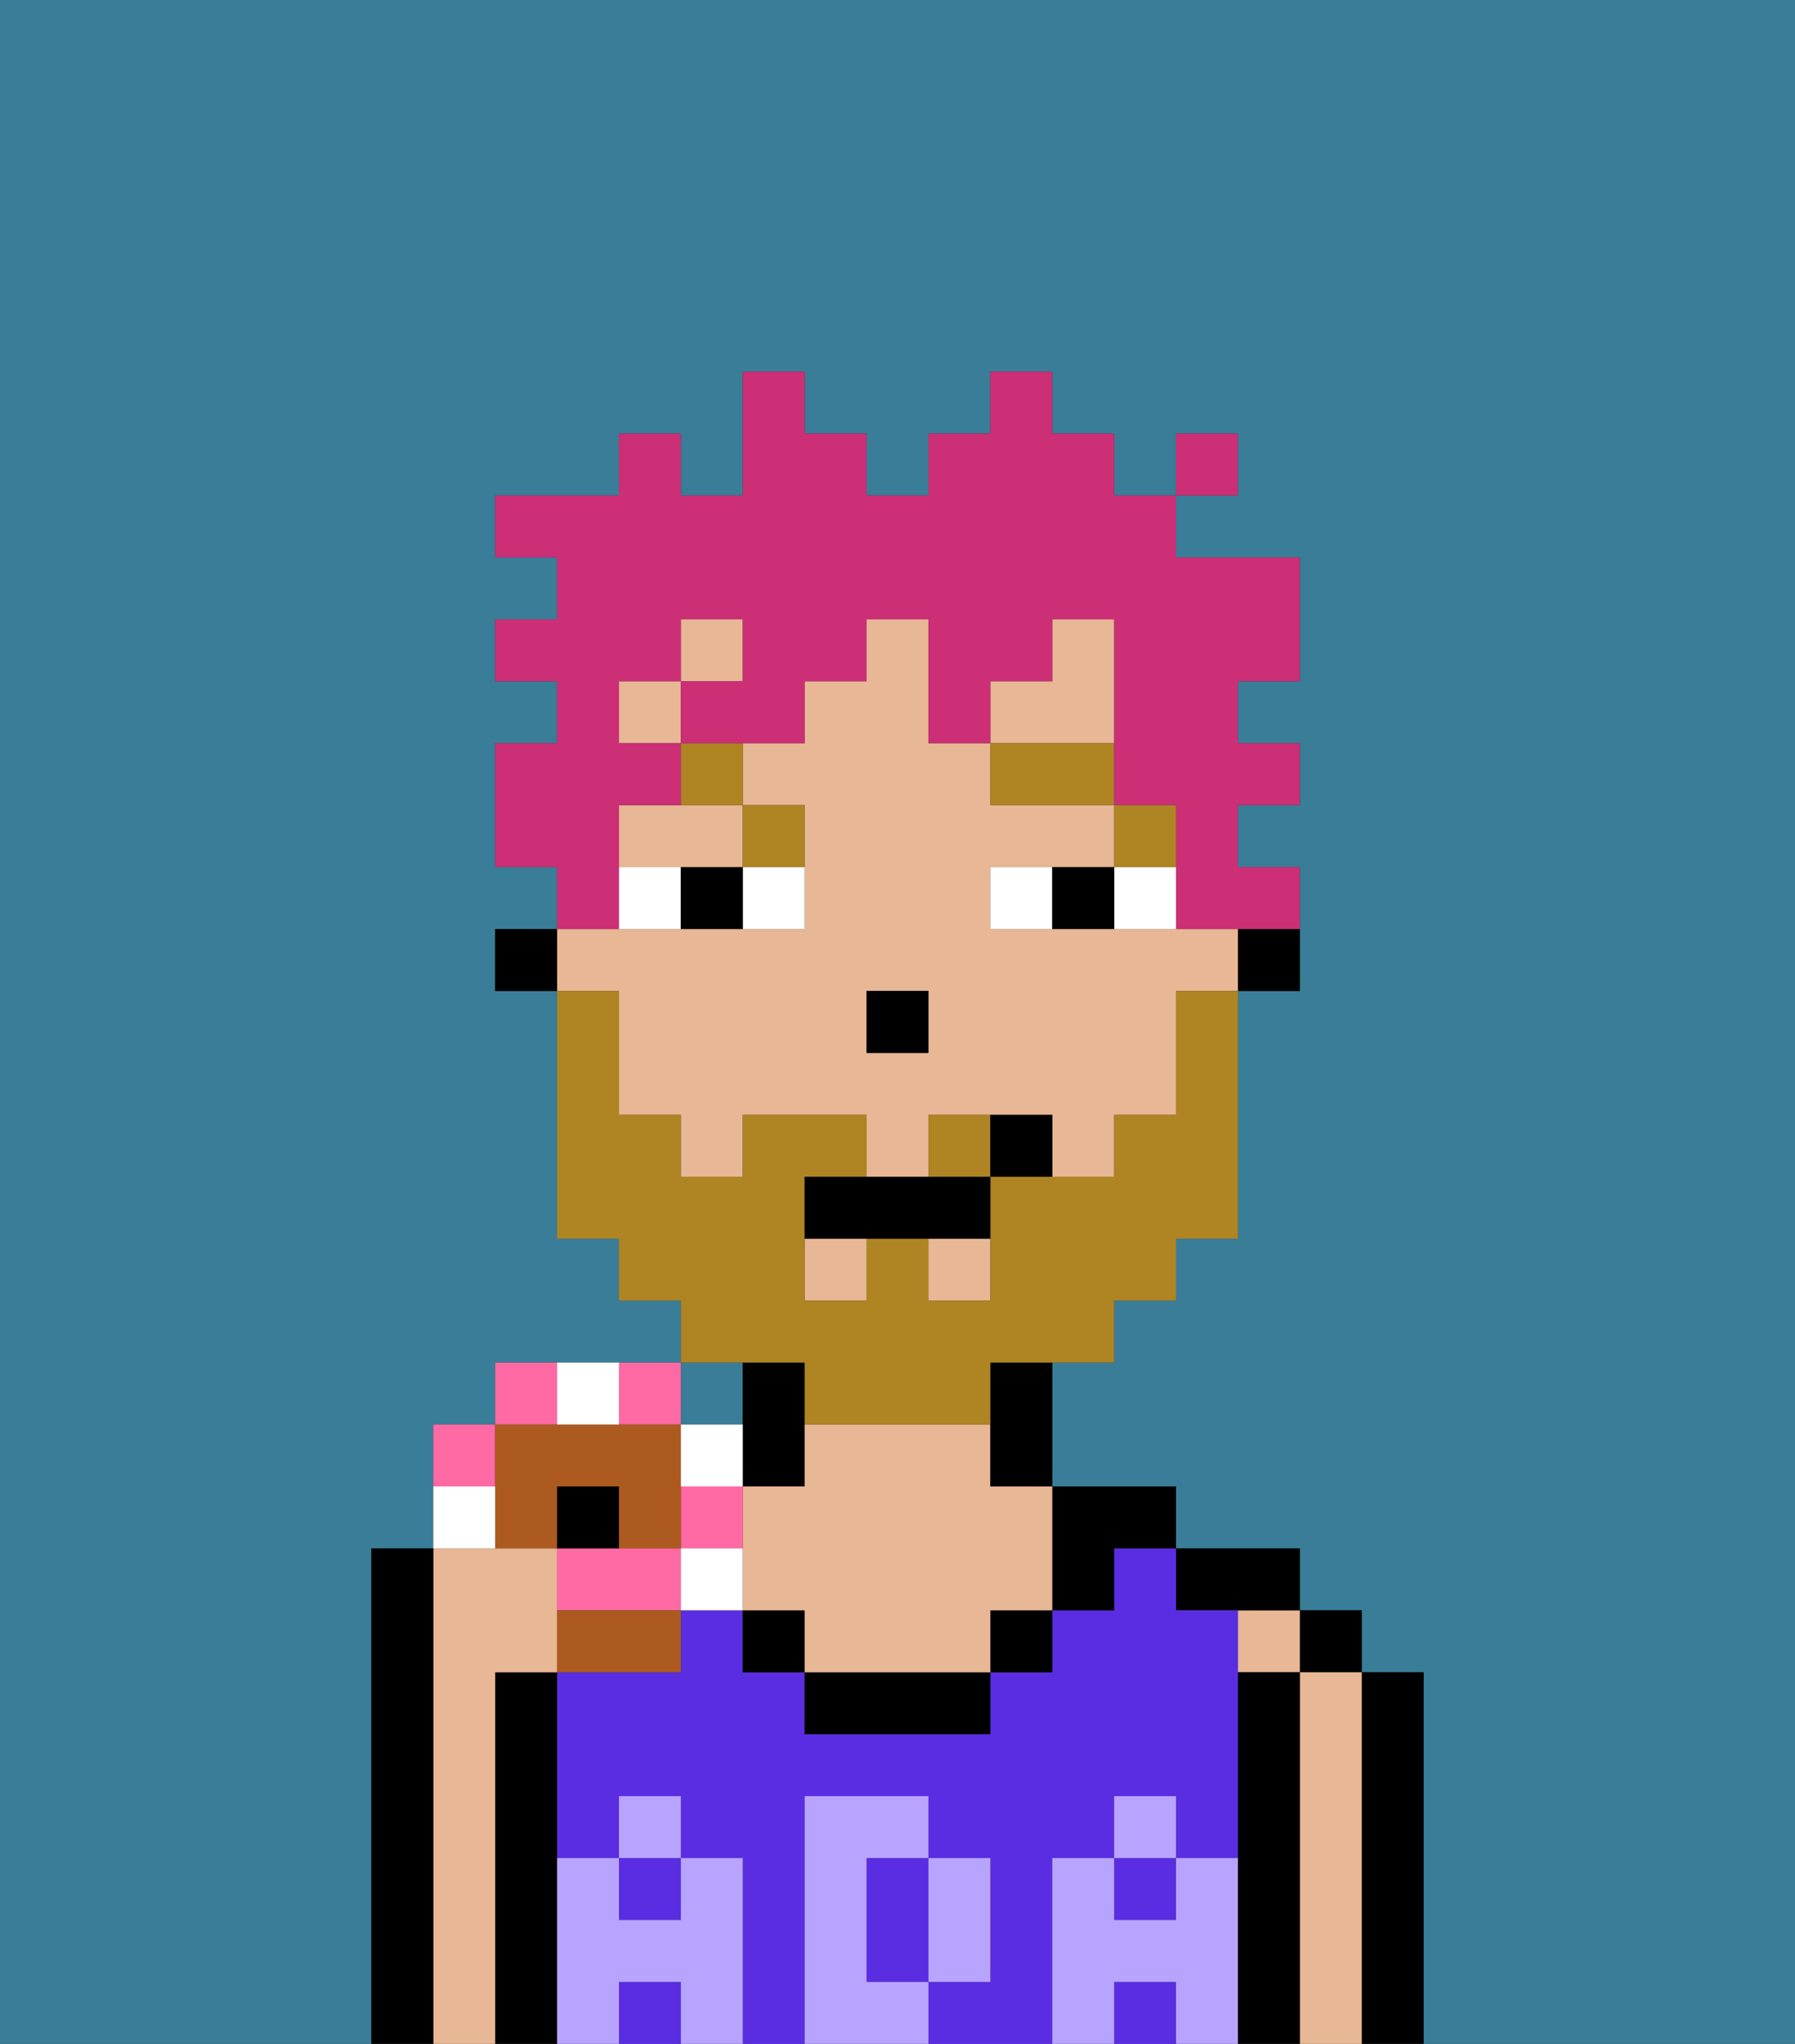 <svg xmlns="http://www.w3.org/2000/svg" viewBox="0 0 29 33"><rect x="0" y="0" width="29" height="33" fill="#333333" stroke="none"/><defs><style>polygon,rect,path{shape-rendering:crispedges;}.ba140-1{fill:#397d98;}.ba140-2{fill:#000000;}.ba140-3{fill:#e8b795;}.ba140-4{fill:#5a2de2;}.ba140-5{fill:#b8a4ff;}.ba140-6{fill:#ffffff;}.ba140-7{fill:#af8423;}.ba140-8{fill:#af8423;}.ba140-9{fill:#cc2f76;}.ba140-10{fill:#ff6aa5;}.ba140-11{fill:#ad5a21;}</style></defs><rect class="ba140-1" x="11" y="22" width="1" height="1"/><path class="ba140-1" d="M0,33H6V25H7V23H8V22h3V21H10V20H9V16H8V15H9V14H8V12H9V11H8V10H9V9H8V8h2V7h1V8h1V6h1V7h1V8h1V7h1V6h1V7h1V8h1V7h1V8H19V9h2v2H20v1h1v1H20v1h1v2H20v4H19v1H18v1H17v2h2v1h2v1h1v1h1v6h6V0H0Z"/><path class="ba140-2" d="M23,27H22v6h1V27Z"/><rect class="ba140-2" x="21" y="26" width="1" height="1"/><path class="ba140-3" d="M22,27H21v6h1V27Z"/><rect class="ba140-3" x="20" y="26" width="1" height="1"/><path class="ba140-2" d="M21,27H20v6h1V27Z"/><path class="ba140-2" d="M20,26h1V25H19v1Z"/><rect class="ba140-4" x="18" y="32" width="1" height="1"/><rect class="ba140-4" x="18" y="30" width="1" height="1"/><rect class="ba140-4" x="10" y="32" width="1" height="1"/><rect class="ba140-4" x="10" y="30" width="1" height="1"/><path class="ba140-4" d="M17,30h1V29h1v1h1V26H19V25H18v1H17v1H16v1H13V27H12V26H11v1H9v3h1V29h1v1h1v3h1V29h2v1h1v2H15v1h2V30Z"/><path class="ba140-4" d="M14,31v1h1V30H14Z"/><path class="ba140-2" d="M13,24V22H12v2Z"/><path class="ba140-2" d="M9,30V27H8v6H9V30Z"/><path class="ba140-3" d="M8,27H9V25H7v8H8V27Z"/><path class="ba140-2" d="M7,25H6v8H7V25Z"/><rect class="ba140-2" x="12" y="26" width="1" height="1"/><rect class="ba140-2" x="16" y="26" width="1" height="1"/><path class="ba140-2" d="M18,26V25h1V24H17v2Z"/><path class="ba140-2" d="M13,27v1h3V27H13Z"/><path class="ba140-3" d="M16,23H13v1H12v2h1v1h3V26h1V24H16Z"/><path class="ba140-5" d="M20,30H19v1H18V30H17v3h1V32h1v1h1V30Z"/><rect class="ba140-5" x="18" y="29" width="1" height="1"/><path class="ba140-5" d="M16,32V30H15v2Z"/><path class="ba140-5" d="M14,32V30h1V29H13v4h2V32Z"/><path class="ba140-5" d="M12,30H11v1H10V30H9v3h1V32h1v1h1V30Z"/><rect class="ba140-5" x="10" y="29" width="1" height="1"/><path class="ba140-2" d="M20,16h1V15H20Z"/><rect class="ba140-3" x="11" y="10" width="1" height="1"/><path class="ba140-3" d="M10,17v1h1v1h1V18h2v1h1V18h2v1h1V18h1V16h1V15H16V14h2V13H16V12H15V10H14v1H13v1H12v1h1v2H9v1h1Zm4-1h1v1H14Z"/><polygon class="ba140-3" points="18 11 18 10 17 10 17 11 16 11 16 12 18 12 18 11"/><rect class="ba140-3" x="15" y="20" width="1" height="1"/><rect class="ba140-3" x="13" y="20" width="1" height="1"/><path class="ba140-3" d="M10,13v1h2V13H10Z"/><rect class="ba140-3" x="10" y="11" width="1" height="1"/><path class="ba140-2" d="M16,23v1h1V22H16Z"/><rect class="ba140-2" x="8" y="15" width="1" height="1"/><rect class="ba140-2" x="14" y="16" width="1" height="1"/><path class="ba140-6" d="M12,15h1V14H12Z"/><path class="ba140-6" d="M10,14v1h1V14Z"/><path class="ba140-6" d="M18,14v1h1V14Z"/><path class="ba140-6" d="M16,14v1h1V14Z"/><path class="ba140-2" d="M11,14v1h1V14Z"/><path class="ba140-2" d="M17,14v1h1V14Z"/><rect class="ba140-7" x="18" y="13" width="1" height="1"/><rect class="ba140-7" x="16" y="12" width="2" height="1"/><path class="ba140-7" d="M13,14V13H12v1Z"/><path class="ba140-7" d="M11,13h1V12H11Z"/><path class="ba140-8" d="M15,18v1h1V18Z"/><path class="ba140-8" d="M13,22v1h3V22h2V21h1V20h1V16H19v2H18v1H16v2H15V20H14v1H13V19h1V18H12v1H11V18H10V16H9v4h1v1h1v1h2Z"/><path class="ba140-2" d="M14,19H13v1h3V19H14Z"/><path class="ba140-2" d="M16,18v1h1V18Z"/><path class="ba140-9" d="M10,14V13h1V12H10V11h1V10h1v1H11v1h2V11h1V10h1v2h1V11h1V10h1v3h1v2h2V14H20V13h1V12H20V11h1V9H19V8H18V7H17V6H16V7H15V8H14V7H13V6H12V8H11V7H10V8H8V9H9v1H8v1H9v1H8v2H9v1h1Z"/><rect class="ba140-9" x="19" y="7" width="1" height="1"/><path class="ba140-10" d="M8,23H7v1H8Z"/><path class="ba140-10" d="M9,22H8v1H9Z"/><path class="ba140-10" d="M11,23V22H10v1Z"/><path class="ba140-10" d="M10,25H9v1h2V25Z"/><path class="ba140-10" d="M12,24H11v1h1Z"/><path class="ba140-11" d="M8,25H9V24h1v1h1V23H8v2Z"/><path class="ba140-11" d="M9,27h2V26H9Z"/><path class="ba140-6" d="M8,24H7v1H8Z"/><path class="ba140-6" d="M10,23V22H9v1Z"/><path class="ba140-6" d="M12,23H11v1h1Z"/><path class="ba140-6" d="M11,25v1h1V25Z"/><rect class="ba140-2" x="9" y="24" width="1" height="1"/></svg>